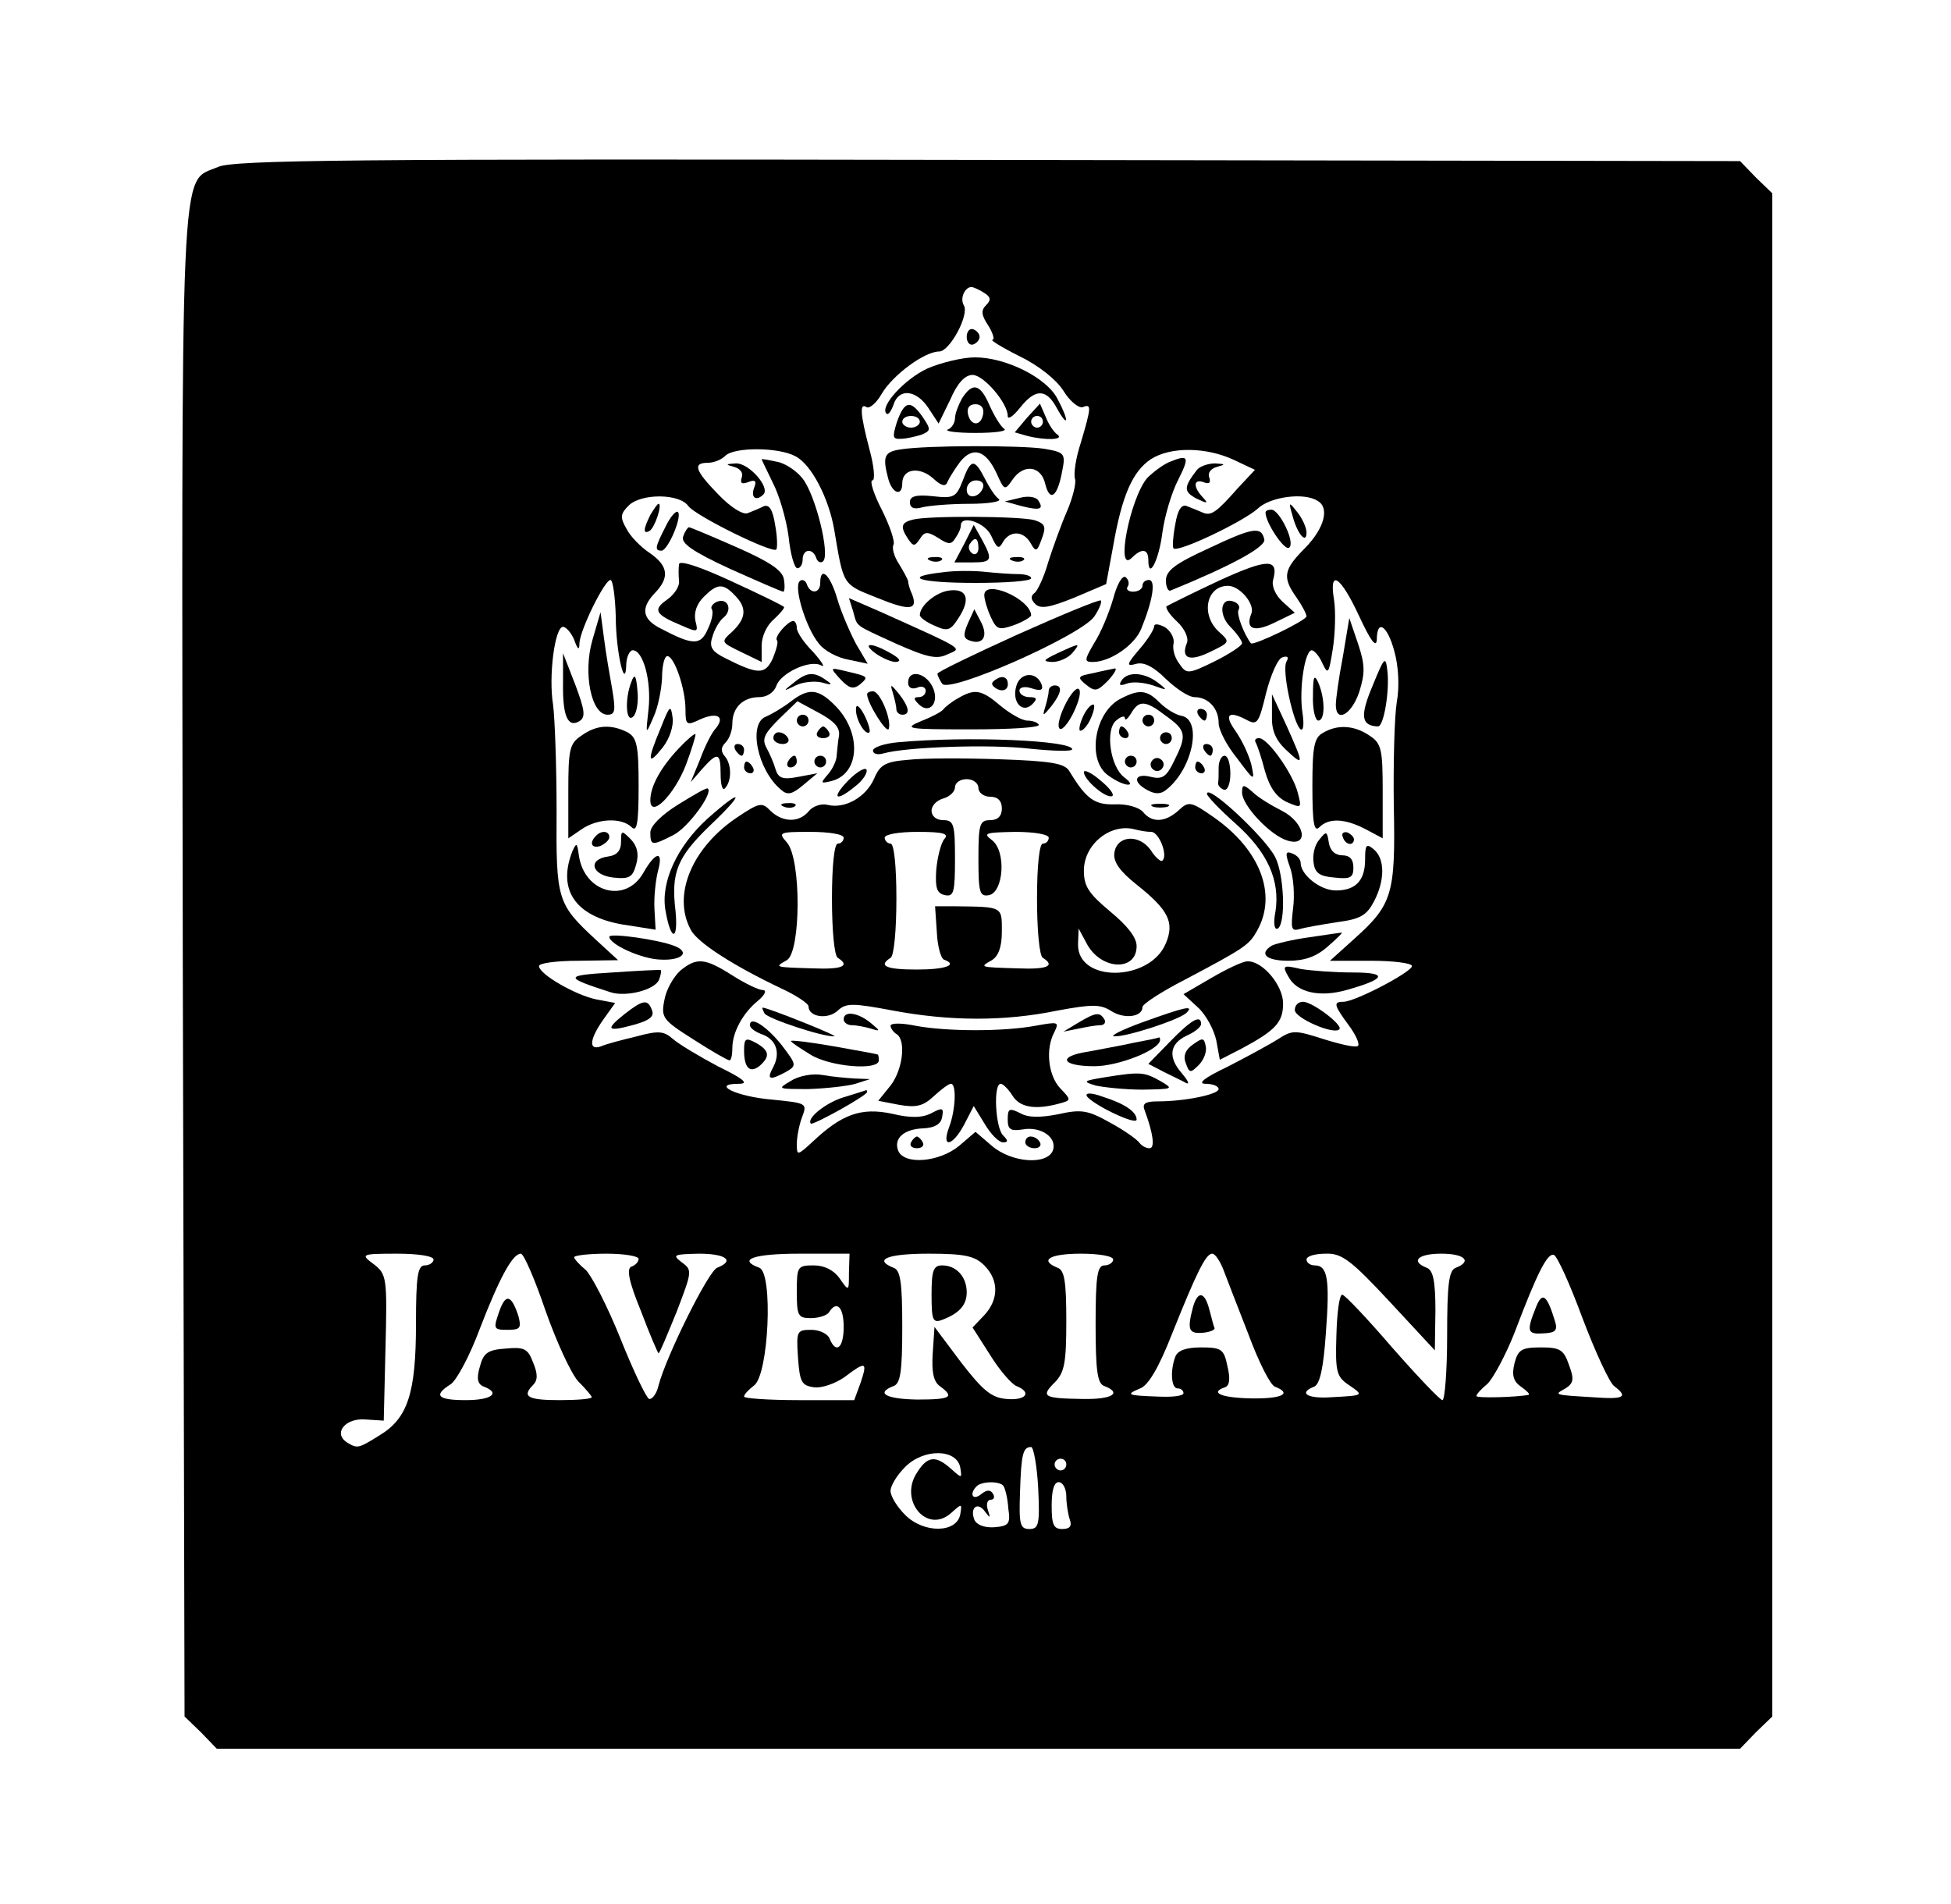 <?xml version="1.0" standalone="no"?>
<!DOCTYPE svg PUBLIC "-//W3C//DTD SVG 20010904//EN"
 "http://www.w3.org/TR/2001/REC-SVG-20010904/DTD/svg10.dtd">
<svg version="1.0" xmlns="http://www.w3.org/2000/svg"
 width="333pt" height="325pt" viewBox="0 0 333 325"
 preserveAspectRatio="xMidYMid meet">

<g transform="translate(0,325) scale(0.1,-0.1)"
fill="#000000" stroke="none">
<path d="M372 2965 c-66 -29 -62 50 -60 -1365 l3 -1280 28 -27 27 -28 1300 0
1300 0 27 28 28 27 0 1300 0 1300 -28 27 -27 28 -1283 2 c-1095 2 -1287 0
-1315 -12z m1308 -215 c11 -7 12 -12 3 -21 -9 -9 -8 -17 4 -35 8 -13 11 -24 7
-24 -5 0 16 -13 46 -28 33 -16 63 -40 75 -59 11 -18 26 -30 33 -28 15 6 15 1
-3 -60 -9 -27 -13 -55 -10 -63 2 -7 -4 -32 -14 -55 -10 -23 -24 -62 -32 -87
-7 -25 -18 -48 -23 -52 -7 -5 -7 -11 1 -19 9 -9 25 -6 67 11 l54 23 12 65 c15
86 33 127 64 148 34 22 95 21 142 -1 l36 -17 -29 -31 c-37 -42 -46 -48 -60
-42 -7 3 -19 8 -27 11 -9 4 -16 -6 -20 -31 -4 -21 -5 -39 -3 -41 7 -8 120 46
144 68 21 20 79 28 102 13 21 -12 11 -47 -21 -80 -37 -37 -40 -50 -15 -85 9
-13 17 -28 17 -32 0 -7 -91 -51 -95 -46 -12 16 -25 50 -21 57 3 5 0 11 -8 14
-23 9 -27 -22 -6 -43 11 -11 20 -24 20 -28 0 -4 -21 -18 -47 -31 -45 -22 -48
-22 -60 -4 -8 10 -12 25 -10 34 2 9 -4 21 -14 28 -11 6 -19 7 -19 2 0 -5 -11
-23 -25 -39 -23 -27 -23 -30 -5 -25 13 3 29 -5 50 -26 18 -17 39 -31 49 -31
23 0 41 -19 41 -44 0 -12 14 -39 32 -61 29 -39 30 -39 24 -11 -4 17 -16 42
-27 58 -21 29 -12 36 21 18 16 -8 19 -3 31 47 8 31 20 59 28 61 9 3 11 0 7 -7
-9 -14 12 -108 24 -116 5 -3 6 10 3 29 -6 39 4 106 16 106 4 0 13 -10 18 -22
10 -21 11 -18 18 25 4 26 5 64 2 83 -9 54 11 41 43 -28 19 -41 29 -55 30 -40
0 36 18 25 30 -20 7 -25 9 -60 4 -87 -4 -25 -6 -105 -5 -177 3 -150 -2 -168
-68 -227 l-41 -37 70 0 c38 0 70 -4 70 -9 0 -10 -97 -61 -117 -61 -18 0 -16
-6 9 -40 12 -16 19 -32 16 -35 -3 -4 -29 2 -58 11 -50 16 -54 16 -79 0 -14 -9
-53 -30 -86 -47 -40 -19 -52 -29 -37 -29 12 0 22 -4 22 -9 0 -9 -57 -21 -104
-21 -22 0 -27 -4 -22 -16 14 -38 18 -64 8 -64 -6 0 -13 4 -17 9 -3 5 -25 21
-49 34 -39 22 -50 24 -90 15 -31 -6 -51 -6 -65 2 -18 9 -21 8 -21 -11 0 -17 5
-20 25 -17 32 6 60 -14 52 -36 -10 -25 -70 -21 -104 8 l-28 24 -28 -24 c-34
-28 -94 -33 -104 -8 -8 21 10 37 44 38 18 1 29 7 31 19 3 16 1 17 -18 7 -15
-8 -35 -9 -68 -1 -52 11 -85 -1 -134 -47 -27 -25 -28 -25 -28 -5 0 12 4 33 9
46 9 24 8 24 -51 30 -61 5 -106 27 -57 27 18 0 9 8 -36 30 -32 17 -67 38 -77
47 -15 13 -24 14 -61 4 -25 -6 -52 -13 -61 -17 -22 -8 -20 12 4 46 l20 28 -32
6 c-35 7 -98 43 -98 57 0 5 30 9 68 9 l67 1 -37 34 c-67 62 -69 68 -68 221 0
77 -3 158 -6 181 -8 49 3 133 17 133 5 0 14 -10 19 -22 6 -17 9 -19 9 -6 1 23
43 108 53 108 4 0 8 -28 9 -62 0 -62 17 -132 18 -80 1 12 6 22 11 22 18 0 32
-53 27 -100 -5 -45 -5 -45 8 -15 8 17 14 47 15 68 0 20 4 37 9 37 12 0 31 -56
31 -91 0 -27 2 -28 25 -17 29 13 43 5 27 -15 -7 -7 -19 -31 -27 -53 l-16 -39
20 23 c26 29 31 28 31 -10 0 -17 3 -28 7 -24 12 12 12 40 1 54 -8 9 -8 16 0
24 7 7 12 21 12 33 0 27 18 45 46 45 13 0 25 8 29 19 7 22 58 46 77 35 7 -4 1
6 -14 23 -16 16 -28 34 -28 41 0 7 -3 12 -6 12 -9 0 -33 -27 -28 -33 3 -2 -1
-16 -7 -31 -13 -28 -25 -28 -82 1 -22 11 -27 19 -21 36 3 12 12 27 18 32 17
13 9 35 -10 28 -7 -3 -12 -9 -9 -13 3 -5 0 -20 -7 -34 -12 -28 -25 -28 -80 1
-32 16 -35 35 -10 61 25 26 23 46 -9 68 -15 10 -34 29 -40 42 -11 19 -10 25 4
39 21 21 87 21 102 -1 13 -17 143 -81 150 -74 2 2 2 21 -2 42 -4 26 -10 35
-19 32 -8 -4 -20 -9 -28 -12 -8 -3 -29 10 -50 32 -40 41 -44 54 -18 54 10 0
23 5 30 12 15 15 91 15 120 -1 27 -14 57 -72 66 -126 16 -95 14 -92 72 -115
56 -23 71 -22 61 5 -4 8 -7 19 -7 23 -1 4 -8 17 -16 30 -8 12 -12 27 -9 32 3
5 -6 32 -20 60 -14 27 -21 50 -16 50 5 0 3 24 -5 53 -16 61 -17 80 -5 72 5 -3
17 7 26 23 19 32 73 72 98 72 18 0 52 63 42 79 -7 12 2 31 13 31 4 0 14 -5 22
-10z m-940 -1650 c0 -5 -7 -10 -15 -10 -12 0 -15 -18 -15 -100 0 -118 -14
-161 -62 -190 -37 -23 -38 -23 -56 -12 -24 16 -2 42 32 39 l31 -2 3 125 c3
119 2 125 -20 142 -23 17 -22 18 40 18 35 0 62 -4 62 -10z m191 -87 c19 -54
44 -108 56 -121 13 -13 23 -25 23 -27 0 -3 -25 -5 -55 -5 -54 0 -65 6 -45 26
8 8 8 19 0 38 -9 24 -15 27 -47 24 -31 -2 -38 -8 -44 -31 -6 -20 -4 -30 7 -34
29 -11 13 -23 -31 -23 -48 0 -56 8 -26 27 10 6 33 49 50 95 34 88 56 128 70
128 5 0 24 -44 42 -97z m159 88 c0 -5 -6 -11 -12 -13 -9 -3 -5 -25 16 -76 15
-40 29 -72 30 -72 2 0 15 32 31 71 26 68 27 71 9 84 -17 13 -15 14 29 15 46 0
62 -12 31 -24 -15 -6 -87 -151 -100 -201 -3 -14 -11 -24 -16 -23 -5 2 -27 48
-49 103 -22 55 -49 107 -59 117 -11 9 -20 19 -20 22 0 3 25 6 55 6 30 0 55 -4
55 -9z m359 -23 c0 -33 0 -33 -16 -10 -10 14 -26 22 -44 22 -28 0 -29 -2 -29
-45 0 -41 2 -45 24 -45 14 0 28 5 31 10 13 21 25 9 25 -25 0 -36 -13 -47 -24
-20 -3 8 -17 15 -31 15 -25 0 -26 -2 -23 -47 3 -42 6 -48 27 -51 13 -2 36 6
52 17 37 28 40 27 28 -9 l-11 -30 -94 0 c-52 0 -94 3 -94 6 0 4 8 12 17 19 25
18 33 192 9 201 -38 14 -10 24 69 24 l85 0 -1 -32z m231 12 c25 -25 25 -58 0
-85 l-20 -21 30 -47 c16 -26 37 -50 45 -53 27 -11 16 -25 -17 -22 -26 2 -41
15 -78 63 l-45 60 -3 -45 c-2 -31 1 -48 12 -56 26 -19 19 -23 -39 -23 -53 1
-71 11 -40 23 12 4 15 25 15 101 0 76 -3 97 -15 101 -35 14 -10 24 60 24 62 0
79 -4 95 -20z m220 10 c0 -5 -7 -10 -15 -10 -12 0 -15 -18 -15 -100 0 -80 3
-102 15 -106 31 -12 13 -23 -37 -22 -67 1 -72 4 -48 28 17 17 20 34 20 105 0
67 -3 87 -15 91 -32 13 -13 24 40 24 30 0 55 -4 55 -10z m188 -17 c6 -16 25
-65 43 -111 17 -46 37 -86 45 -89 31 -12 11 -21 -41 -20 -51 1 -71 10 -44 19
8 3 9 15 4 36 -6 29 -10 32 -45 32 -25 0 -40 -5 -44 -16 -9 -24 -7 -54 4 -54
6 0 10 -4 10 -8 0 -5 -19 -7 -42 -6 -54 2 -58 3 -32 14 14 5 32 36 54 92 42
105 58 138 69 138 5 0 13 -12 19 -27z m284 -55 l77 -83 1 68 c0 51 -4 69 -15
73 -28 11 -15 24 25 24 40 0 53 -13 25 -24 -12 -4 -15 -27 -15 -116 0 -60 -4
-110 -8 -110 -4 0 -43 41 -86 90 -43 50 -81 90 -85 90 -5 0 -9 -31 -10 -69 -2
-62 0 -71 21 -85 26 -18 27 -18 -29 -21 -41 -3 -58 7 -30 18 10 4 16 33 20 91
7 93 3 116 -19 116 -8 0 -14 5 -14 10 0 6 15 10 33 10 27 1 43 -11 109 -82z
m329 -28 c22 -58 46 -110 54 -116 25 -19 17 -23 -37 -19 -67 4 -66 4 -46 15
14 9 15 16 6 40 -9 26 -15 30 -48 30 -33 0 -39 -4 -45 -27 -5 -20 -2 -31 11
-40 10 -7 16 -13 13 -14 -20 -4 -89 -6 -89 -2 0 3 8 12 19 21 10 10 31 49 46
87 39 103 56 136 67 133 6 -2 28 -51 49 -108z m-929 -290 c3 -62 1 -70 -15
-70 -16 0 -18 8 -16 63 2 65 5 77 19 77 4 0 10 -32 12 -70z m-133 35 c3 -19 3
-19 -16 -2 -26 23 -40 22 -58 -7 -31 -47 17 -105 58 -69 19 17 19 17 16 -2 -6
-32 -62 -33 -94 -1 -14 14 -25 32 -25 41 0 9 11 27 25 41 32 32 88 31 94 -1z
m181 5 c0 -5 -4 -10 -10 -10 -5 0 -10 5 -10 10 0 6 5 10 10 10 6 0 10 -4 10
-10z m-107 -37 c3 -5 7 -21 8 -38 4 -26 1 -30 -24 -32 -17 -1 -30 4 -34 13 -8
21 6 31 18 14 9 -12 10 -12 5 3 -3 9 -1 17 5 17 6 0 7 5 4 10 -5 8 -11 7 -21
-1 -14 -11 -20 1 -7 14 9 9 41 9 46 0z m107 -17 c0 -13 3 -31 6 -40 4 -11 0
-16 -13 -16 -15 0 -18 8 -18 40 0 26 4 40 12 40 7 0 13 -11 13 -24z"/>
<path d="M1650 2675 c0 -9 5 -15 11 -13 6 2 11 8 11 13 0 5 -5 11 -11 13 -6 2
-11 -4 -11 -13z"/>
<path d="M1583 2621 c-39 -18 -82 -65 -70 -77 3 -3 8 4 12 15 9 29 39 26 60
-6 l17 -26 20 41 c12 28 25 42 38 42 19 0 60 -48 60 -70 0 -7 9 -1 21 14 26
33 45 33 63 -1 20 -36 21 -21 1 16 -18 36 -88 71 -141 71 -21 0 -58 -9 -81
-19z"/>
<path d="M1642 2570 c-6 -11 -12 -26 -12 -34 0 -8 -6 -17 -12 -19 -7 -3 14 -6
47 -6 33 0 55 3 49 7 -6 4 -17 22 -25 40 -16 37 -29 40 -47 12z m36 -27 c-4
-22 -22 -20 -26 1 -2 10 3 16 13 16 10 0 15 -7 13 -17z"/>
<path d="M1531 2530 c-8 -26 -8 -30 7 -29 9 0 25 4 35 7 16 7 16 9 2 30 -21
30 -31 28 -44 -8z m39 0 c0 -5 -7 -10 -15 -10 -8 0 -15 5 -15 10 0 6 7 10 15
10 8 0 15 -4 15 -10z"/>
<path d="M1753 2537 l-21 -25 21 -6 c31 -8 64 -7 52 2 -6 4 -15 17 -20 30
l-10 23 -22 -24z m27 -7 c0 -5 -4 -10 -10 -10 -5 0 -10 5 -10 10 0 6 5 10 10
10 6 0 10 -4 10 -10z"/>
<path d="M1538 2483 c-29 -4 -32 -12 -22 -50 7 -26 24 -31 24 -8 0 25 29 29
52 9 15 -14 22 -15 25 -7 3 7 13 23 22 35 22 27 44 19 62 -20 13 -29 14 -30
27 -11 19 28 49 24 56 -7 8 -32 21 -22 29 22 6 30 4 32 -31 38 -40 6 -199 6
-244 -1z"/>
<path d="M1300 2466 c0 -1 9 -19 19 -40 11 -21 23 -62 27 -92 3 -30 10 -54 15
-54 5 0 9 7 9 15 0 18 17 20 23 3 2 -7 8 -10 12 -6 12 12 -13 113 -35 141 -11
14 -31 27 -45 29 -14 3 -25 5 -25 4z"/>
<path d="M1995 2461 c-11 -5 -27 -17 -37 -27 -29 -34 -55 -165 -26 -136 17 17
28 15 28 -4 0 -35 18 -1 24 47 4 29 16 69 27 90 20 40 18 44 -16 30z"/>
<path d="M1253 2453 c11 -3 16 -11 13 -18 -3 -10 0 -12 11 -8 12 5 15 2 10
-10 -6 -17 4 -23 16 -11 12 12 -25 54 -47 53 -18 -1 -18 -2 -3 -6z"/>
<path d="M1643 2429 c-11 -28 -15 -30 -51 -26 -28 3 -39 0 -39 -10 0 -10 7
-13 21 -9 12 3 48 6 81 6 33 0 55 4 50 8 -6 4 -16 19 -24 35 -18 35 -24 34
-38 -4z m35 -11 c-6 -18 -28 -21 -28 -4 0 9 7 16 16 16 9 0 14 -5 12 -12z"/>
<path d="M2043 2448 c-23 -30 -23 -37 -1 -49 19 -9 21 -9 11 2 -17 18 -16 32
1 26 10 -4 13 -1 10 8 -3 7 2 15 13 18 15 4 15 5 -3 6 -12 0 -26 -5 -31 -11z"/>
<path d="M1740 2400 l-25 -6 29 -8 c32 -8 38 -5 28 10 -4 6 -18 8 -32 4z"/>
<path d="M1110 2371 c-12 -24 -13 -34 -1 -27 9 6 22 46 15 46 -2 0 -8 -9 -14
-19z"/>
<path d="M2206 2370 c8 -31 24 -50 24 -29 0 8 -7 24 -16 35 -14 18 -15 18 -8
-6z"/>
<path d="M1136 2351 c-18 -35 -19 -41 -7 -41 11 0 36 59 28 66 -3 3 -13 -8
-21 -25z"/>
<path d="M2160 2375 c0 -17 32 -65 40 -60 12 7 -16 65 -30 65 -6 0 -10 -2 -10
-5z"/>
<path d="M1558 2363 c-20 -5 -22 -12 -8 -33 9 -13 11 -13 20 0 8 13 13 13 31
2 18 -12 23 -12 30 0 5 7 9 16 9 21 0 19 42 5 52 -18 10 -22 13 -23 20 -10 12
20 35 19 47 -2 9 -16 11 -15 19 7 8 21 6 26 -12 32 -24 7 -182 8 -208 1z"/>
<path d="M1166 2334 c-4 -11 15 -25 80 -55 47 -21 88 -39 91 -39 2 0 3 9 1 21
-2 15 -24 30 -81 55 -43 19 -79 34 -81 34 -2 0 -7 -7 -10 -16z"/>
<path d="M1646 2322 l-17 -32 31 0 c33 0 35 4 16 39 l-14 25 -16 -32z m24 -8
c0 -8 -5 -12 -10 -9 -6 4 -8 11 -5 16 9 14 15 11 15 -7z"/>
<path d="M2063 2314 c-57 -26 -73 -38 -73 -55 0 -11 4 -19 8 -17 103 42 162
74 160 87 -5 23 -19 21 -95 -15z"/>
<path d="M1159 2287 c-1 -7 -1 -19 0 -29 1 -9 -8 -23 -21 -32 -24 -17 -20 -25
26 -44 27 -12 28 -11 23 8 -3 14 2 29 14 41 23 23 33 24 53 3 21 -21 20 -39
-4 -62 -20 -18 -20 -18 15 -35 l35 -17 0 28 c0 16 9 35 21 45 11 10 19 20 17
21 -1 2 -42 22 -90 44 -54 25 -88 36 -89 29z"/>
<path d="M1588 2293 c7 -3 16 -2 19 1 4 3 -2 6 -13 5 -11 0 -14 -3 -6 -6z"/>
<path d="M1728 2293 c7 -3 16 -2 19 1 4 3 -2 6 -13 5 -11 0 -14 -3 -6 -6z"/>
<path d="M2081 2259 c-47 -22 -87 -42 -90 -44 -2 -3 6 -15 18 -26 13 -12 20
-28 17 -36 -11 -27 4 -33 39 -16 35 17 35 17 15 35 -31 29 -21 78 16 78 20 0
46 -31 40 -47 -11 -27 4 -33 39 -16 l35 17 -21 19 c-12 11 -19 27 -16 37 10
37 -9 37 -92 -1z"/>
<path d="M1608 2273 c-70 -8 -39 -18 57 -18 52 0 95 3 95 8 0 4 -10 7 -22 7
-13 0 -39 2 -58 4 -19 2 -52 2 -72 -1z"/>
<path d="M1400 2255 c0 -18 -17 -20 -23 -2 -2 6 -8 9 -12 5 -11 -10 11 -81 33
-107 9 -12 32 -24 50 -27 l33 -7 -20 34 c-10 19 -25 53 -32 77 -12 41 -29 57
-29 27z"/>
<path d="M1900 2228 c-7 -24 -21 -58 -32 -75 -17 -29 -18 -33 -3 -33 30 0 72
29 83 57 20 49 25 83 13 83 -6 0 -11 -4 -11 -10 0 -5 -7 -10 -16 -10 -8 0 -13
4 -9 9 3 5 1 12 -4 16 -6 3 -15 -14 -21 -37z"/>
<path d="M1620 2242 c-23 -3 -50 -26 -50 -42 0 -4 11 -12 25 -18 22 -10 27 -9
41 13 21 32 15 51 -16 47z"/>
<path d="M1680 2234 c0 -7 5 -24 11 -37 10 -22 14 -23 40 -14 16 6 29 14 29
17 -2 28 -80 62 -80 34z"/>
<path d="M1456 2207 c8 -28 0 -22 74 -56 52 -23 69 -27 87 -18 25 11 34 6
-115 73 l-53 23 7 -22z"/>
<path d="M1737 2167 c-75 -34 -137 -64 -137 -67 0 -3 4 -11 8 -17 11 -18 239
83 260 115 8 12 13 24 11 27 -3 2 -66 -24 -142 -58z"/>
<path d="M1652 2186 c-8 -19 -8 -25 2 -29 23 -9 33 6 21 30 l-12 23 -11 -24z"/>
<path d="M1011 2157 c-16 -56 -2 -127 26 -127 13 0 14 7 8 43 -4 23 -11 62
-14 87 l-6 45 -14 -48z"/>
<path d="M2292 2129 c-7 -36 -12 -73 -12 -82 0 -32 27 -17 40 22 10 32 10 46
-2 82 l-15 44 -11 -66z"/>
<path d="M1494 2135 c11 -8 27 -15 35 -15 10 1 7 6 -9 15 -33 19 -50 18 -26 0z"/>
<path d="M1805 2135 c-25 -12 -26 -14 -9 -15 12 0 27 7 34 15 15 18 14 18 -25
0z"/>
<path d="M961 2085 c-1 -57 8 -78 28 -66 11 7 9 19 -7 62 l-21 54 0 -50z"/>
<path d="M2343 2080 c-22 -52 -20 -69 9 -70 10 0 20 61 16 95 -3 26 -5 24 -25
-25z"/>
<path d="M1434 2091 c15 -16 22 -18 33 -10 16 14 16 14 -22 23 -29 7 -29 7
-11 -13z"/>
<path d="M1866 2101 c-27 -5 -28 -7 -12 -20 15 -12 19 -11 37 7 11 12 16 21
12 21 -4 -1 -21 -4 -37 -8z"/>
<path d="M1078 2087 c-12 -29 -10 -73 3 -60 6 6 9 26 7 44 -2 26 -5 30 -10 16z"/>
<path d="M1354 2084 c-18 -14 -18 -15 4 -4 12 6 33 8 45 5 17 -5 19 -4 7 4
-21 15 -33 14 -56 -5z"/>
<path d="M1550 2085 c0 -9 6 -12 15 -9 8 4 15 1 15 -5 0 -6 -5 -11 -12 -11 -9
0 -9 -3 0 -12 19 -19 37 4 23 31 -13 24 -41 28 -41 6z"/>
<path d="M1701 2091 c-10 -6 -10 -10 -1 -16 13 -8 24 -1 19 14 -3 6 -10 7 -18
2z"/>
<path d="M1735 2080 c-9 -28 10 -49 27 -32 9 9 8 12 -5 12 -9 0 -17 5 -17 11
0 6 9 8 21 4 15 -5 20 -3 17 6 -8 23 -36 22 -43 -1z"/>
<path d="M1914 2088 c-5 -8 -2 -9 9 -5 10 4 30 2 45 -3 25 -9 26 -9 8 5 -24
18 -52 19 -62 3z"/>
<path d="M2241 2063 c-1 -24 4 -43 9 -43 12 0 12 37 0 65 -7 15 -9 10 -9 -22z"/>
<path d="M1524 2067 c3 -10 6 -23 6 -28 0 -5 5 -9 10 -9 14 0 12 13 -6 36 -14
17 -15 17 -10 1z"/>
<path d="M1790 2071 c0 -5 -3 -18 -6 -28 -5 -16 -4 -16 10 1 18 23 20 36 6 36
-5 0 -10 -4 -10 -9z"/>
<path d="M1817 2045 c-9 -19 -13 -36 -8 -39 4 -3 15 10 24 29 9 19 13 36 8 39
-4 3 -15 -10 -24 -29z"/>
<path d="M1349 2052 c-13 -10 -32 -21 -41 -25 -32 -11 -15 -92 25 -125 11 -10
19 -8 38 8 l24 20 -32 -6 c-26 -5 -34 -3 -39 12 -3 11 -10 27 -16 38 -8 15 -3
24 22 49 l31 30 37 -20 c26 -14 36 -25 34 -39 -2 -10 -3 -26 -4 -34 0 -8 -7
-23 -15 -32 -13 -15 -13 -16 7 -11 48 13 51 83 5 129 -29 29 -45 30 -76 6z"/>
<path d="M1480 2065 c0 -15 34 -69 37 -59 5 16 -15 64 -27 64 -5 0 -10 -2 -10
-5z"/>
<path d="M1635 2058 c-11 -6 -22 -15 -25 -19 -3 -4 -20 -13 -38 -20 -31 -13
-24 -14 86 -14 66 0 118 3 115 8 -2 4 -11 7 -20 7 -8 0 -28 11 -45 25 -33 28
-44 30 -73 13z"/>
<path d="M1914 2058 c-46 -22 -60 -106 -22 -132 26 -19 51 -21 27 -3 -24 18
-33 81 -14 97 8 7 15 9 15 4 0 -5 5 -1 11 9 13 22 24 22 59 -5 35 -25 36 -33
14 -77 -13 -27 -20 -32 -40 -27 -28 7 -32 -9 -5 -23 13 -7 23 -7 33 2 44 36
60 118 25 125 -11 2 -27 12 -38 23 -21 21 -34 23 -65 7z"/>
<path d="M2171 2029 c-1 -25 6 -42 24 -59 31 -29 31 -26 1 41 l-25 54 0 -36z"/>
<path d="M1128 2008 c-24 -57 -23 -67 3 -34 12 15 19 37 17 51 -3 23 -5 21
-20 -17z"/>
<path d="M1461 2040 c-1 -18 16 -46 23 -40 2 3 -2 16 -9 30 -8 15 -14 19 -14
10z"/>
<path d="M1850 2030 c-6 -12 -9 -24 -7 -27 3 -2 11 5 17 17 6 12 9 24 7 27 -3
2 -11 -5 -17 -17z"/>
<path d="M2045 2030 c3 -5 8 -10 11 -10 2 0 4 5 4 10 0 6 -5 10 -11 10 -5 0
-7 -4 -4 -10z"/>
<path d="M1360 2020 c0 -5 5 -10 10 -10 6 0 10 5 10 10 0 6 -4 10 -10 10 -5 0
-10 -4 -10 -10z"/>
<path d="M1950 2020 c0 -5 5 -10 10 -10 6 0 10 5 10 10 0 6 -4 10 -10 10 -5 0
-10 -4 -10 -10z"/>
<path d="M992 1994 c-20 -13 -22 -24 -22 -95 l0 -80 22 15 c27 19 69 21 86 4
9 -9 12 6 12 70 0 70 -3 83 -19 92 -28 14 -53 13 -79 -6z"/>
<path d="M1395 2000 c-3 -5 1 -10 10 -10 9 0 13 5 10 10 -3 6 -8 10 -10 10 -2
0 -7 -4 -10 -10z"/>
<path d="M1910 2000 c0 -5 5 -10 11 -10 5 0 7 5 4 10 -3 6 -8 10 -11 10 -2 0
-4 -4 -4 -10z"/>
<path d="M2258 1999 c-15 -8 -18 -24 -18 -91 0 -64 3 -79 12 -70 16 16 43 15
78 -3 l30 -16 0 80 c0 71 -2 82 -22 95 -26 18 -55 20 -80 5z"/>
<path d="M1158 1972 c-30 -32 -48 -64 -48 -88 0 -32 41 9 61 61 10 27 17 50
16 52 -2 1 -15 -10 -29 -25z"/>
<path d="M1320 1990 c0 -5 7 -10 16 -10 8 0 12 5 9 10 -3 6 -10 10 -16 10 -5
0 -9 -4 -9 -10z"/>
<path d="M1980 1990 c0 -5 5 -10 10 -10 6 0 10 5 10 10 0 6 -4 10 -10 10 -5 0
-10 -4 -10 -10z"/>
<path d="M1533 1983 c-24 -2 -43 -9 -43 -14 0 -6 8 -8 18 -5 39 11 182 16 250
8 39 -4 72 -5 72 -1 0 15 -176 23 -297 12z"/>
<path d="M2143 1983 c3 -5 10 -26 16 -49 8 -28 19 -44 37 -53 26 -11 26 -11
19 16 -8 32 -51 93 -66 93 -6 0 -8 -3 -6 -7z"/>
<path d="M1255 1970 c3 -5 8 -10 11 -10 2 0 4 5 4 10 0 6 -5 10 -11 10 -5 0
-7 -4 -4 -10z"/>
<path d="M2055 1970 c3 -5 8 -10 11 -10 2 0 4 5 4 10 0 6 -5 10 -11 10 -5 0
-7 -4 -4 -10z"/>
<path d="M1345 1950 c-3 -5 -1 -10 4 -10 6 0 11 5 11 10 0 6 -2 10 -4 10 -3 0
-8 -4 -11 -10z"/>
<path d="M1390 1950 c0 -5 5 -10 10 -10 6 0 10 5 10 10 0 6 -4 10 -10 10 -5 0
-10 -4 -10 -10z"/>
<path d="M1550 1953 c-38 -3 -48 -8 -58 -32 -14 -32 -50 -52 -79 -45 -11 3
-25 -2 -32 -10 -17 -21 -45 -20 -66 0 -14 15 -19 14 -55 -10 -79 -52 -113
-134 -81 -193 11 -22 74 -62 154 -100 26 -12 47 -26 47 -31 0 -18 33 -23 50
-7 14 13 25 13 94 0 96 -18 189 -19 281 0 60 11 73 11 92 -1 22 -14 53 -10 53
7 0 5 32 26 71 46 106 56 111 60 125 85 34 61 5 137 -73 192 -40 28 -44 29
-61 13 -23 -21 -46 -22 -61 -3 -7 8 -28 14 -48 13 -35 -1 -49 9 -78 57 -8 13
-31 17 -120 20 -60 2 -130 2 -155 -1z m120 -48 c0 -8 9 -15 20 -15 13 0 20 -7
20 -20 0 -13 -7 -20 -20 -20 -18 0 -20 -7 -20 -66 0 -57 2 -65 18 -62 25 5 30
75 5 94 -16 12 -11 13 40 14 31 0 57 -4 57 -10 0 -5 -4 -10 -10 -10 -6 0 -10
-38 -10 -94 0 -53 4 -98 10 -101 22 -14 7 -20 -42 -18 -68 2 -66 2 -45 14 11
7 17 22 17 49 0 43 2 42 -80 43 l-34 0 3 -44 c1 -24 7 -45 12 -47 25 -9 3 -17
-46 -17 -52 0 -67 6 -45 20 6 3 10 48 10 101 0 56 -4 94 -10 94 -5 0 -10 5
-10 10 0 6 25 10 56 10 44 0 54 -3 46 -12 -6 -7 -12 -31 -14 -53 -2 -31 1 -40
15 -43 15 -3 17 5 17 62 0 59 -2 66 -20 66 -12 0 -20 7 -20 16 0 9 9 18 20 21
11 3 20 12 20 19 0 8 9 14 20 14 11 0 20 -7 20 -15z m295 -75 c13 0 29 -40 19
-49 -2 -3 -12 5 -20 18 -20 28 -58 25 -62 -5 -2 -15 9 -31 38 -54 54 -43 65
-64 50 -100 -27 -66 -151 -68 -150 -2 l1 27 14 -26 c24 -45 85 -48 85 -4 0 15
-16 35 -45 59 -37 31 -45 43 -45 70 0 45 46 82 88 70 8 -2 19 -4 27 -4z m-525
-10 c0 -5 -4 -10 -10 -10 -6 0 -10 -38 -10 -94 0 -53 4 -98 10 -101 22 -14 7
-20 -42 -18 -68 2 -66 2 -45 14 24 14 25 173 0 201 -15 17 -14 18 40 18 32 0
57 -4 57 -10z"/>
<path d="M1920 1950 c0 -5 5 -10 10 -10 6 0 10 5 10 10 0 6 -4 10 -10 10 -5 0
-10 -4 -10 -10z"/>
<path d="M1966 1951 c-4 -5 -2 -12 3 -15 5 -4 12 -2 15 3 4 5 2 12 -3 15 -5 4
-12 2 -15 -3z"/>
<path d="M2080 1940 c0 -11 0 -23 -1 -27 0 -4 4 -9 10 -11 6 -2 11 10 11 27 0
17 -4 31 -10 31 -5 0 -10 -9 -10 -20z"/>
<path d="M1270 1940 c0 -5 5 -10 11 -10 5 0 7 5 4 10 -3 6 -8 10 -11 10 -2 0
-4 -4 -4 -10z"/>
<path d="M1448 1918 c-30 -31 -22 -38 12 -10 13 10 21 23 19 28 -2 5 -16 -3
-31 -18z"/>
<path d="M2040 1940 c0 -5 5 -10 11 -10 5 0 7 5 4 10 -3 6 -8 10 -11 10 -2 0
-4 -4 -4 -10z"/>
<path d="M1850 1932 c0 -13 37 -45 48 -41 5 2 -4 14 -20 27 -15 13 -28 19 -28
14z"/>
<path d="M1158 1877 c-29 -18 -48 -37 -48 -48 0 -23 3 -23 40 -4 25 13 68 72
58 79 -2 2 -24 -11 -50 -27z"/>
<path d="M2120 1897 c0 -22 49 -74 78 -82 37 -11 29 31 -10 51 -18 9 -41 23
-50 32 -16 14 -18 13 -18 -1z"/>
<path d="M2060 1895 c0 -4 22 -27 49 -51 55 -49 76 -97 68 -150 -4 -20 -2 -32
4 -29 14 9 11 93 -5 123 -19 35 -116 125 -116 107z"/>
<path d="M1208 1853 c-53 -48 -81 -110 -72 -158 9 -52 22 -52 17 0 -8 66 3 92
59 146 60 57 57 66 -4 12z"/>
<path d="M1338 1873 c7 -3 16 -2 19 1 4 3 -2 6 -13 5 -11 0 -14 -3 -6 -6z"/>
<path d="M1968 1873 c6 -2 18 -2 25 0 6 3 1 5 -13 5 -14 0 -19 -2 -12 -5z"/>
<path d="M1017 1823 c-12 -12 -7 -22 8 -17 8 4 15 10 15 15 0 11 -14 12 -23 2z"/>
<path d="M1060 1813 c0 -15 -7 -23 -22 -25 -36 -5 -28 -32 9 -36 28 -3 33 1
39 23 5 18 1 32 -10 43 -15 15 -16 15 -16 -5z"/>
<path d="M2252 1817 c-8 -9 -12 -26 -10 -39 2 -18 10 -24 36 -26 27 -3 32 0
32 17 0 14 -6 21 -19 21 -12 0 -21 8 -23 22 -3 19 -4 20 -16 5z"/>
<path d="M2292 1821 c4 -13 18 -16 19 -4 0 4 -5 9 -11 12 -7 2 -11 -2 -8 -8z"/>
<path d="M977 1797 c-26 -66 5 -111 85 -125 l57 -9 -2 36 c-1 20 2 48 6 64 10
36 -4 34 -25 -3 -30 -53 -101 -34 -110 30 -3 22 -4 22 -11 7z"/>
<path d="M2330 1783 c0 -36 -16 -53 -50 -53 -27 0 -60 27 -60 47 0 6 -6 13
-14 16 -12 5 -13 1 -4 -24 6 -17 8 -48 5 -70 -4 -34 -3 -39 11 -35 10 3 39 8
65 12 39 5 50 12 62 35 19 36 19 73 0 89 -13 11 -15 8 -15 -17z"/>
<path d="M1040 1651 c0 -13 55 -38 87 -39 36 -2 52 12 25 23 -27 11 -112 23
-112 16z"/>
<path d="M2234 1650 c-29 -4 -57 -11 -63 -14 -23 -14 -10 -26 28 -26 28 0 48
7 68 25 15 13 26 24 23 23 -3 0 -28 -4 -56 -8z"/>
<path d="M1161 1593 c-11 -10 -24 -32 -27 -50 -6 -30 -3 -34 49 -67 31 -20 59
-36 62 -36 3 0 5 9 5 21 0 27 18 60 44 81 12 10 15 18 8 18 -7 0 -30 11 -52
25 -47 30 -61 31 -89 8z"/>
<path d="M2068 1581 l-48 -28 25 -23 c14 -13 27 -38 31 -56 l6 -33 37 19 c58
31 71 45 71 77 0 31 -35 73 -61 72 -8 0 -35 -13 -61 -28z"/>
<path d="M1045 1590 c-83 -5 -83 -8 -2 -34 26 -8 75 4 82 22 3 8 4 15 3 16 -2
1 -39 -1 -83 -4z"/>
<path d="M2199 1583 c14 -27 53 -36 99 -23 68 19 72 30 11 30 -31 0 -71 3 -89
6 -30 7 -32 6 -21 -13z"/>
<path d="M1066 1519 c-34 -27 -30 -31 17 -18 25 7 34 14 30 24 -7 20 -15 19
-47 -6z"/>
<path d="M2210 1526 c0 -14 67 -43 76 -33 7 7 -46 47 -62 47 -8 0 -14 -6 -14
-14z"/>
<path d="M1305 1520 c6 -9 99 -40 119 -39 9 0 -111 48 -122 49 -2 0 0 -4 3
-10z"/>
<path d="M1950 1505 c-36 -13 -57 -24 -48 -24 21 -1 110 28 123 40 14 14 -3
10 -75 -16z"/>
<path d="M1440 1510 c0 -5 6 -10 14 -10 8 0 23 -3 33 -6 16 -5 16 -4 -1 10
-22 18 -46 21 -46 6z"/>
<path d="M1840 1504 l-25 -15 25 5 c14 3 31 6 38 6 7 0 10 5 7 10 -8 13 -15
12 -45 -6z"/>
<path d="M1280 1500 c0 -5 9 -11 19 -15 25 -8 34 -31 21 -56 -12 -22 -7 -24
21 -9 19 11 19 12 -6 45 -26 33 -55 52 -55 35z"/>
<path d="M1520 1499 c0 -4 5 -11 10 -14 17 -10 11 -61 -10 -88 l-21 -26 36 -7
c29 -5 41 -2 59 15 12 11 25 21 29 21 10 0 8 -45 -3 -74 -14 -37 6 -33 26 5
l16 31 19 -31 c10 -17 24 -31 31 -31 9 0 9 3 0 12 -13 13 -17 88 -4 88 4 0 13
-9 20 -20 12 -20 38 -25 79 -14 22 6 22 6 2 27 -20 22 -25 67 -9 96 8 17 6 17
-33 10 -54 -10 -150 -10 -204 0 -24 5 -43 5 -43 0z"/>
<path d="M1997 1472 l-37 -38 27 -14 c16 -8 33 -16 38 -19 6 -2 2 5 -7 16 -25
28 -22 51 7 65 14 6 25 15 25 20 0 17 -17 7 -53 -30z"/>
<path d="M1270 1457 c0 -30 10 -40 27 -26 18 16 16 26 -7 39 -17 9 -20 8 -20
-13z"/>
<path d="M1350 1473 c0 -2 15 -12 33 -23 33 -21 117 -28 117 -10 0 6 -1 10 -2
10 -2 1 -36 7 -75 14 -40 7 -73 11 -73 9z"/>
<path d="M1935 1470 c-22 -5 -57 -11 -77 -15 -54 -8 -47 -25 10 -25 41 0 112
28 112 45 0 3 -1 5 -2 4 -2 -1 -21 -5 -43 -9z"/>
<path d="M2036 1467 c-13 -9 -17 -20 -12 -32 6 -17 8 -17 22 -3 9 9 14 23 12
32 -3 15 -5 15 -22 3z"/>
<path d="M1350 1405 c-24 -14 -23 -14 30 -14 30 1 66 5 80 9 l25 8 -26 1 c-15
1 -39 3 -55 6 -16 3 -40 -1 -54 -10z"/>
<path d="M1885 1411 c-36 -6 -38 -7 -15 -14 14 -3 50 -7 80 -7 53 1 54 1 30
15 -27 15 -33 16 -95 6z"/>
<path d="M1440 1377 c-30 -9 -64 -36 -56 -45 4 -3 96 48 96 54 0 2 -1 4 -2 3
-2 -1 -19 -6 -38 -12z"/>
<path d="M1855 1379 c9 -14 85 -51 85 -40 0 13 -20 27 -58 39 -19 7 -30 7 -27
1z"/>
<path d="M1555 1300 c-3 -5 1 -10 10 -10 9 0 13 5 10 10 -3 6 -8 10 -10 10 -2
0 -7 -4 -10 -10z"/>
<path d="M1750 1300 c0 -5 7 -10 16 -10 8 0 12 5 9 10 -3 6 -10 10 -16 10 -5
0 -9 -4 -9 -10z"/>
<path d="M852 1011 c-10 -29 -10 -31 14 -31 22 0 24 3 19 23 -12 37 -22 40
-33 8z"/>
<path d="M1590 1040 c0 -43 2 -49 18 -43 29 11 42 25 42 47 0 27 -18 46 -42
46 -15 0 -18 -9 -18 -50z"/>
<path d="M2036 1018 c-10 -38 -7 -45 17 -43 12 1 21 5 20 8 -2 4 -5 18 -9 32
-8 31 -20 32 -28 3z"/>
<path d="M2621 1017 c-16 -40 -14 -45 14 -43 20 1 24 5 19 21 -14 46 -22 51
-33 22z"/>
</g>
</svg>
